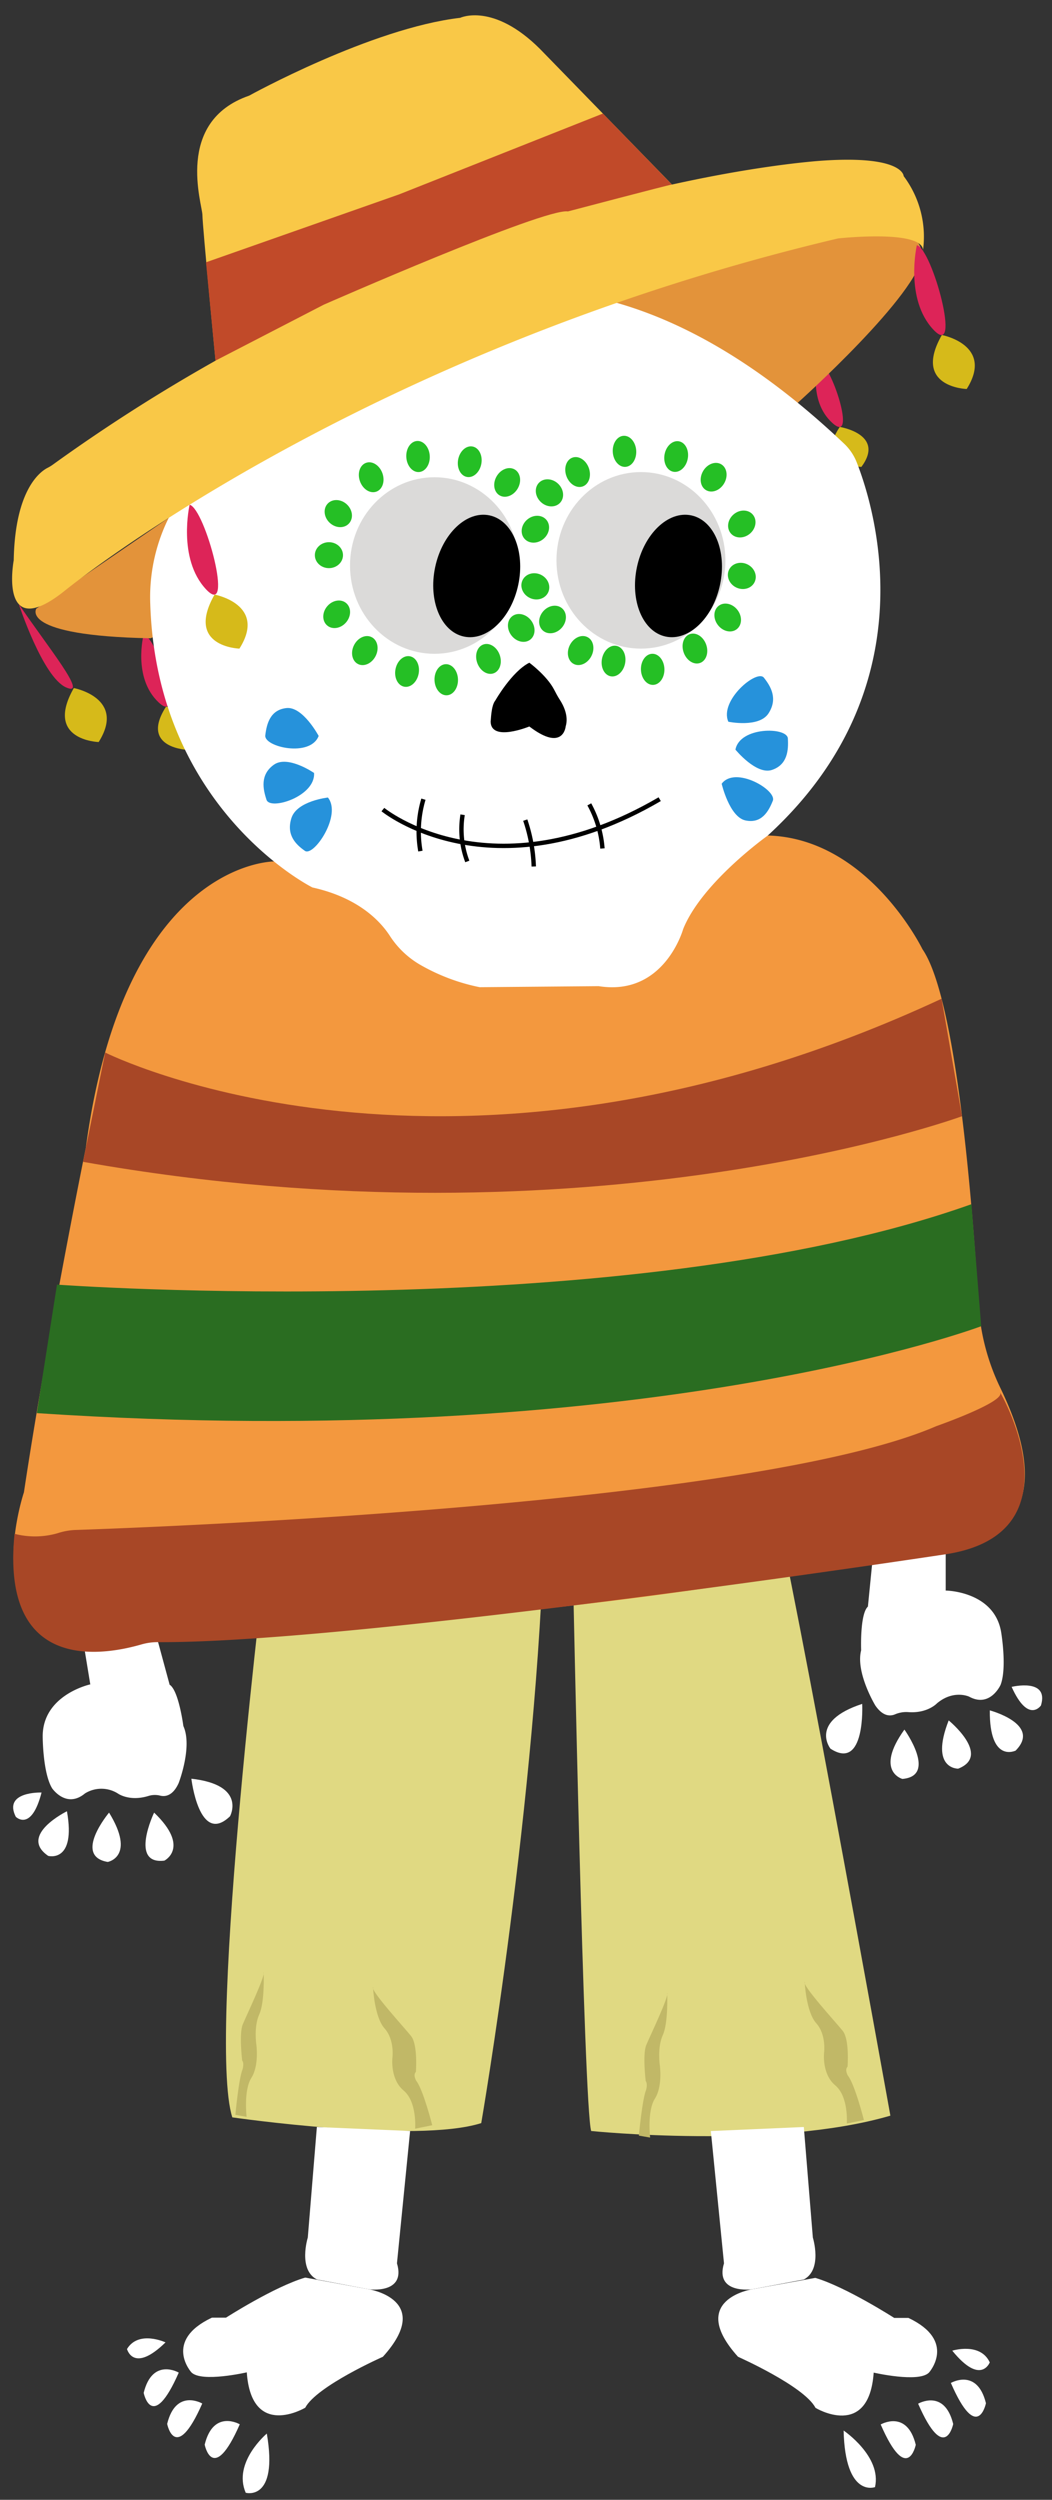 <svg xmlns="http://www.w3.org/2000/svg" width="240" height="570" viewBox="0 0 240 570"><rect x="0" y="0" width="240" height="570" fill="#333333" stroke="none"/><defs><style>.cls-1{fill:#fff;}.cls-2{fill:#e0d982;}.cls-3{fill:#f3983e;}.cls-4{fill:#dd2458;}.cls-5{fill:#d6ba1a;}.cls-6{fill:#e3933a;}.cls-7{fill:#dbdad9;}.cls-8{fill:#f9c847;}.cls-9{fill:#c14a29;}.cls-10{fill:none;stroke:#000;stroke-miterlimit:10;}.cls-11{fill:#25bf25;}.cls-12{fill:#2692db;}.cls-13{fill:#a84726;}.cls-14{fill:#2a6d21;}.cls-15{fill:#c1b867;}</style></defs><g id="Animated_items" data-name="Animated items"><g id="male_skeleton-3" data-name="male skeleton"><path class="cls-1" d="M19,374.35l16.47-2.11,3.21,11.84a20.48,20.48,0,0,1-18.08,0Z"/><path class="cls-1" d="M20.56,384.08S9.74,386.44,9.74,395.92c0,0,0,8.28,2.14,11.83,0,0,3.21,4.74,7.5,1.19a7.07,7.07,0,0,1,7.49,0s2.6,1.92,7,.57a4.94,4.94,0,0,1,2.64-.08c1.13.29,2.9.13,4.25-2.86,0,0,3.21-8.29,1.07-13h0s-1.07-8.29-3.21-9.47S20.56,384.08,20.56,384.08Z"/><path class="cls-1" d="M9.48,408.73s-8.82-.32-5.88,5.53C3.6,414.26,7.13,417.83,9.48,408.73Z"/><path class="cls-1" d="M15.27,413S4.11,418.47,11,423.18C11,423.18,17.39,424.9,15.27,413Z"/><path class="cls-1" d="M24.88,413.31s-8.31,9.9-.3,11.25C24.58,424.56,31.06,423.39,24.88,413.31Z"/><path class="cls-1" d="M35.16,413.31s-5.72,11.94,2.34,10.95C37.5,424.26,43.48,421.28,35.16,413.31Z"/><path class="cls-1" d="M43.66,405.58s1.79,15.34,8.82,8.56C52.48,414.14,56.34,407,43.66,405.58Z"/><path class="cls-1" d="M215.75,352.79l-16.53,1.28L198,366.36a20.51,20.51,0,0,0,17.75-3.68Z"/><path class="cls-1" d="M215.79,362.68s11,.12,12.6,9.43c0,0,1.39,8.14-.12,12.07,0,0-2.37,5.31-7.17,2.69,0,0-3.54-1.67-7.35,1.53,0,0-2.12,2.29-6.45,2a6.53,6.53,0,0,0-3.06.48c-1.07.47-2.78.58-4.55-2,0,0-4.54-7.49-3.23-12.58h0s-.33-8.37,1.58-10S215.79,362.68,215.79,362.68Z"/><path class="cls-1" d="M230.79,384.64s8.61-2.11,6.69,4.24C237.48,388.88,234.61,393.12,230.79,384.64Z"/><path class="cls-1" d="M225.81,390s11.87,3.15,5.88,9.18C231.69,399.16,225.72,402.15,225.81,390Z"/><path class="cls-1" d="M216.43,392.29s9.82,8,2.17,11C218.6,403.29,212.05,403.46,216.43,392.29Z"/><path class="cls-1" d="M206.33,394.38s7.61,10.58-.47,11.25C205.86,405.63,199.49,403.91,206.33,394.38Z"/><path class="cls-1" d="M196.7,388.52s.8,15.44-7.24,10.21C189.46,398.73,184.48,392.51,196.7,388.52Z"/><path class="cls-2" d="M61.12,350.93S47.09,464.33,53,482.8c0,0,41.81,6.05,56.79,1.31,0,0,12.77-74.05,14.42-137.06l6.53,12.86s2.45,120.72,4.13,126c0,0,41.72,4.28,68.26-3.5,0,0-25.9-143.92-28-145.11S61.12,350.93,61.12,350.93Z"/><path class="cls-3" d="M62.53,196.43s-34.18-.25-42.95,65.29c0,0-8.77,43-14.12,78.55,0,0-14.65,43.38,28.53,32.94,0,0,99.87-3.11,165.55-18.19a58.83,58.83,0,0,1,12.17-1.52c10.47-.19,32.42-4.25,16.46-37.13a50.55,50.55,0,0,1-4.93-19c-1.31-21.84-5-69.71-12.8-80.94,0,0-12.31-25.32-35.32-25.92S62.53,196.43,62.53,196.43Z"/><path class="cls-4" d="M32.77,144.69s-2.56,9.82,3.4,15.45S36,145.44,32.77,144.69Z"/><path class="cls-5" d="M43,171s-11.28-.28-5.12-9.87C37.91,161.11,48.76,162.92,43,171Z"/><path class="cls-4" d="M186.62,82.19s-2.47,9.07,3.28,14.26S189.71,82.89,186.62,82.19Z"/><path class="cls-5" d="M196.52,106.46s-10.88-.26-4.94-9.11C191.58,97.35,202.05,99,196.52,106.46Z"/><path class="cls-6" d="M38.46,118.11,8.29,138.77s-4.09,6.19,26,6.77L182,91.84s27.92-25,28.45-33.92C210.44,57.92,204.56,11.16,38.46,118.11Z"/><path class="cls-1" d="M41.89,112.44C60.66,86.77,116,28.52,192.63,101.22a11.81,11.81,0,0,1,2.87,4.33c4.14,10.62,16.5,51.31-20.38,85,0,0-15,10.66-19.27,21.31,0,0-4.28,15.39-19.27,13l-27.14.24A45,45,0,0,1,95.88,220a20.42,20.42,0,0,1-7-6.7c-2.26-3.43-7.28-8.65-17.6-10.94,0,0-35.51-17.67-37-64.65A40.65,40.65,0,0,1,41.89,112.44Z"/><ellipse class="cls-7" cx="99.12" cy="128.95" rx="19.27" ry="20.13"/><ellipse cx="108.75" cy="131.32" rx="14.12" ry="9.69" transform="translate(-42.18 210.64) rotate(-78.09)"/><ellipse class="cls-7" cx="146.22" cy="127.77" rx="19.27" ry="20.13"/><path class="cls-8" d="M10.91,106.65c-1.66.82-7.49,4.88-7.78,21.12,0,0-3.56,18.94,11.43,7.1,0,0,66.36-54.46,176.62-80.5,0,0,21.4-2.37,19.26,3.55a23,23,0,0,0-4.28-17.76s0-4.73-18.2-3.55c0,0-86.13,4.71-175.73,69.21A9.12,9.12,0,0,1,10.91,106.65Z"/><path class="cls-8" d="M56.84,21.81S84.67,6.42,105,4.06c0,0,7.49-3.56,18.19,7.1l30.11,30.92L49.18,82.24s-3-30.83-3-33.2S39.71,27.73,56.84,21.81Z"/><path class="cls-9" d="M91.09,44.31,47,59.81l2.15,22.43,24.7-12.76s50.32-22.1,55.71-21.27c0,0,22.78-6,23.72-6.13L137.55,25.89Z"/><path class="cls-4" d="M43.26,115.09S40.43,127.35,47,134.37,46.8,116,43.26,115.09Z"/><path class="cls-5" d="M54.62,147.9s-12.48-.36-5.67-12.32C49,135.58,61,137.83,54.62,147.9Z"/><path class="cls-4" d="M209.17,55.9s-2.83,12.25,3.77,19.27S212.72,56.84,209.17,55.9Z"/><path class="cls-5" d="M220.54,88.7s-12.49-.35-5.67-12.31C214.87,76.39,226.88,78.64,220.54,88.7Z"/><path class="cls-4" d="M4.29,137.75s5.45,16.66,10.8,19S10.61,147.13,4.29,137.75Z"/><path class="cls-5" d="M22.51,169.2s-12.49-.35-5.67-12.31C16.84,156.89,28.86,159.14,22.51,169.2Z"/><path class="cls-10" d="M87.35,184.6s24.62,20.12,63.15-2.37"/><path class="cls-10" d="M96.6,182.23a25.79,25.79,0,0,0-.69,11.84"/><path class="cls-10" d="M105.54,185.78a20.71,20.71,0,0,0,1.07,10.65"/><path class="cls-10" d="M119.83,187a36.81,36.81,0,0,1,1.94,10.58"/><path class="cls-10" d="M134.44,183.41a24.8,24.8,0,0,1,3,10.06"/><path d="M113,159.73s3.74-6.59,7.76-8.62c0,0,4,2.94,5.66,6.15.4.77.8,1.54,1.27,2.26.87,1.33,2.08,3.75,1.36,6.13,0,0-.53,5.92-8.29,0,0,0-8.83,3.64-8.83-1.18C112,164.47,112,160.92,113,159.73Z"/><ellipse class="cls-11" cx="75.04" cy="126.59" rx="3.21" ry="2.96"/><ellipse class="cls-11" cx="77.18" cy="117.11" rx="2.87" ry="3.32" transform="translate(-61.01 93.11) rotate(-46.76)"/><ellipse class="cls-11" cx="84.67" cy="108.83" rx="2.72" ry="3.49" transform="translate(-31.59 34.7) rotate(-19.6)"/><ellipse class="cls-11" cx="95.37" cy="104.09" rx="2.68" ry="3.55" transform="translate(-6.11 5.95) rotate(-3.46)"/><ellipse class="cls-11" cx="107.15" cy="105.28" rx="3.53" ry="2.69" transform="translate(-15.7 191.71) rotate(-79.62)"/><ellipse class="cls-11" cx="115.71" cy="110.01" rx="3.42" ry="2.78" transform="translate(-37.72 154.19) rotate(-59.62)"/><ellipse class="cls-11" cx="122.13" cy="120.67" rx="3.3" ry="2.88" transform="translate(-49.13 108.65) rotate(-40.64)"/><ellipse class="cls-11" cx="122.13" cy="133.69" rx="2.93" ry="3.24" transform="translate(-51.28 185.83) rotate(-64.32)"/><ellipse class="cls-11" cx="118.92" cy="143.16" rx="2.82" ry="3.37" transform="translate(-62.64 102.25) rotate(-37.58)"/><ellipse class="cls-11" cx="111.43" cy="150.26" rx="2.72" ry="3.49" transform="translate(-43.94 46.07) rotate(-19.6)"/><ellipse class="cls-11" cx="101.8" cy="155" rx="2.68" ry="3.55" transform="translate(-4.76 3.23) rotate(-1.78)"/><ellipse class="cls-11" cx="92.86" cy="153.09" rx="3.53" ry="2.69" transform="translate(-74.45 216.87) rotate(-79.62)"/><ellipse class="cls-11" cx="83.23" cy="148.36" rx="3.44" ry="2.76" transform="translate(-86.74 155.27) rotate(-63.04)"/><ellipse class="cls-11" cx="76.81" cy="140.07" rx="3.35" ry="2.83" transform="translate(-79.71 108.11) rotate(-49.72)"/><ellipse class="cls-11" cx="125.35" cy="112.38" rx="2.87" ry="3.32" transform="translate(-42.39 126.71) rotate(-46.76)"/><ellipse class="cls-11" cx="131.77" cy="107.64" rx="2.72" ry="3.49" transform="translate(-28.47 50.43) rotate(-19.6)"/><ellipse class="cls-11" cx="142.47" cy="102.91" rx="2.68" ry="3.55" transform="translate(-5.95 8.79) rotate(-3.46)"/><ellipse class="cls-11" cx="154.25" cy="104.09" rx="3.53" ry="2.69" transform="translate(24.08 237.07) rotate(-79.62)"/><ellipse class="cls-11" cx="162.81" cy="108.83" rx="3.42" ry="2.78" transform="translate(-13.42 194.23) rotate(-59.62)"/><ellipse class="cls-11" cx="169.23" cy="119.48" rx="3.3" ry="2.88" transform="translate(-37 139.04) rotate(-40.64)"/><ellipse class="cls-11" cx="169.23" cy="131.32" rx="2.93" ry="3.24" transform="translate(-22.45 226.93) rotate(-64.32)"/><ellipse class="cls-11" cx="166.02" cy="140.79" rx="2.82" ry="3.37" transform="translate(-51.42 130.48) rotate(-37.58)"/><ellipse class="cls-11" cx="158.53" cy="147.9" rx="2.72" ry="3.49" transform="translate(-40.42 61.73) rotate(-19.6)"/><ellipse class="cls-11" cx="148.89" cy="152.63" rx="2.68" ry="3.55" transform="translate(-4.66 4.69) rotate(-1.78)"/><ellipse class="cls-11" cx="139.96" cy="150.73" rx="3.53" ry="2.69" transform="translate(-33.51 261.25) rotate(-79.62)"/><ellipse class="cls-11" cx="132.47" cy="148.36" rx="3.44" ry="2.76" transform="translate(-59.83 199.15) rotate(-63.04)"/><ellipse class="cls-11" cx="126.05" cy="141.26" rx="3.35" ry="2.83" transform="translate(-63.21 146.09) rotate(-49.72)"/><path class="cls-12" d="M72.7,167.81s-3.61-6.76-7.34-6.36-4.53,3.61-4.84,6.24S70.78,172.77,72.7,167.81Z"/><path class="cls-12" d="M71.65,176.25s-6-4.14-9.17-1.88-2.5,5.53-1.68,8S72,181.62,71.65,176.25Z"/><path class="cls-12" d="M74.81,181.85s-7.07.77-8.32,4.67,1.05,6.07,3.06,7.49S78.06,185.87,74.81,181.85Z"/><path class="cls-12" d="M164.64,178.71s1.76,7.6,5.44,8.37,5.26-2.07,6.23-4.49S167.73,174.54,164.64,178.71Z"/><path class="cls-12" d="M167.78,170.93s4.75,5.83,8.33,4.63,3.79-4.54,3.63-7.18S168.77,165.65,167.78,170.93Z"/><path class="cls-12" d="M166.16,164.57s7,1.45,9.17-1.91.52-6.15-1.06-8.14S164.05,159.71,166.16,164.57Z"/><path class="cls-13" d="M24,240S103,279.75,214.81,227.73l4.66,26.79s-84.3,31-200.53,10.4Z"/><path class="cls-14" d="M13,292.92s130.37,9.5,208.62-18.34l2.23,27.82s-76.62,29-215.45,19.82Z"/><path class="cls-13" d="M3.32,349.74a18.66,18.66,0,0,0,9.8-.13,15,15,0,0,1,3.9-.74c19-.64,155.2-5.78,196.56-23.67,0,0,15.72-5.51,14.59-7.65s19.68,32.12-12.67,36.89c0,0-133.85,20.3-179.47,20a13.26,13.26,0,0,0-3.75.52C25.41,376.93,0,382.81,3.32,349.74Z"/><ellipse cx="154.78" cy="131.32" rx="14.12" ry="9.69" transform="translate(-5.65 255.68) rotate(-78.09)"/><path class="cls-1" d="M72.29,485l-2.07,25.21s-2.28,7.27,2.07,9.55L84.14,522s8.56,1.18,6.42-5.92l3-30.17"/><path class="cls-1" d="M56.3,540.94s-10.31,2.37-12.64,0c0,0-6.49-7.19,4.68-12.47h3.22s11-7.06,18.07-9.14L84.14,522s15,2.36,3.21,15.39c0,0-15.11,6.68-17.72,11.62C69.63,549,57.38,556.33,56.3,540.94Z"/><path class="cls-1" d="M60.87,554.9s-7.82,6.57-4.81,13.5C56.06,568.4,63.53,570.47,60.87,554.9Z"/><path class="cls-1" d="M40.78,541s-6-3.51-8,4.62C32.76,545.57,34.67,554.92,40.78,541Z"/><path class="cls-1" d="M46.14,548.05s-6-3.51-8,4.63C38.11,552.68,40,562,46.14,548.05Z"/><path class="cls-1" d="M54.7,552.79s-6-3.51-8,4.62C46.67,557.41,48.58,566.76,54.7,552.79Z"/><path class="cls-1" d="M37.76,534.11s-6.14-2.87-8.79,1.52C29,535.63,30.4,541.28,37.76,534.11Z"/><path class="cls-1" d="M183.38,485l2.06,25.21s2.27,7.27-2.06,9.56L171.57,522s-8.54,1.18-6.4-5.92l-3-30.16"/><path class="cls-1" d="M199.32,541s10.28,2.37,12.61,0c0,0,6.46-7.19-4.68-12.47H204s-11-7.06-18-9.13L171.57,522s-14.94,2.37-3.2,15.39c0,0,15.06,6.68,17.67,11.63C186,549.06,198.25,556.37,199.32,541Z"/><path class="cls-1" d="M192.46,554.21s8.75,5.91,7.16,12.9C199.62,567.11,192.83,569.66,192.46,554.21Z"/><path class="cls-1" d="M216.93,543.36s6-3.51,8,4.62C224.93,548,223,557.33,216.93,543.36Z"/><path class="cls-1" d="M209.46,548.09s6-3.51,8,4.63C217.46,552.72,215.55,562.06,209.46,548.09Z"/><path class="cls-1" d="M200.92,552.83s6-3.51,8,4.63C208.92,557.46,207,566.8,200.92,552.83Z"/><path class="cls-1" d="M217.25,536s6.38-2,8.55,2.67C225.8,538.65,223.78,544.06,217.25,536Z"/><path class="cls-15" d="M183.58,451.89s.29,6.83,2.64,9.45S188,468.1,188,468.1s-.54,4.82,2.55,7.4,2.64,8.7,2.64,8.7l3.9-.79s-2.07-8.14-3.65-10.12c0,0-.8-1.32-.08-2.05,0,0,.48-6.19-1.1-8.16S182.87,452.61,183.58,451.89Z"/><path class="cls-15" d="M85.1,453.07s.29,6.84,2.64,9.46,1.78,6.75,1.78,6.75-.54,4.82,2.56,7.4,2.63,8.7,2.63,8.7l3.9-.79s-2.07-8.14-3.64-10.11c0,0-.81-1.33-.09-2.05,0,0,.48-6.19-1.09-8.16S84.39,453.8,85.1,453.07Z"/><path class="cls-15" d="M152.21,454.4s.29,6.84-1,9.64-.68,6.89-.68,6.89.69,4.76-1.12,7.59-1.09,8.89-1.09,8.89l-2.57-.45s.77-8.29,1.64-10.39c0,0,.43-1.39-.08-2.05,0,0-.75-6.12.13-8.22S152.72,455.06,152.21,454.4Z"/><path class="cls-15" d="M60.15,449.67s.29,6.83-1,9.64-.67,6.88-.67,6.88.68,4.76-1.13,7.6-1.09,8.89-1.09,8.89l-2.56-.46s.76-8.28,1.64-10.38c0,0,.42-1.4-.09-2,0,0-.74-6.13.13-8.23S60.66,450.32,60.15,449.67Z"/></g></g></svg>